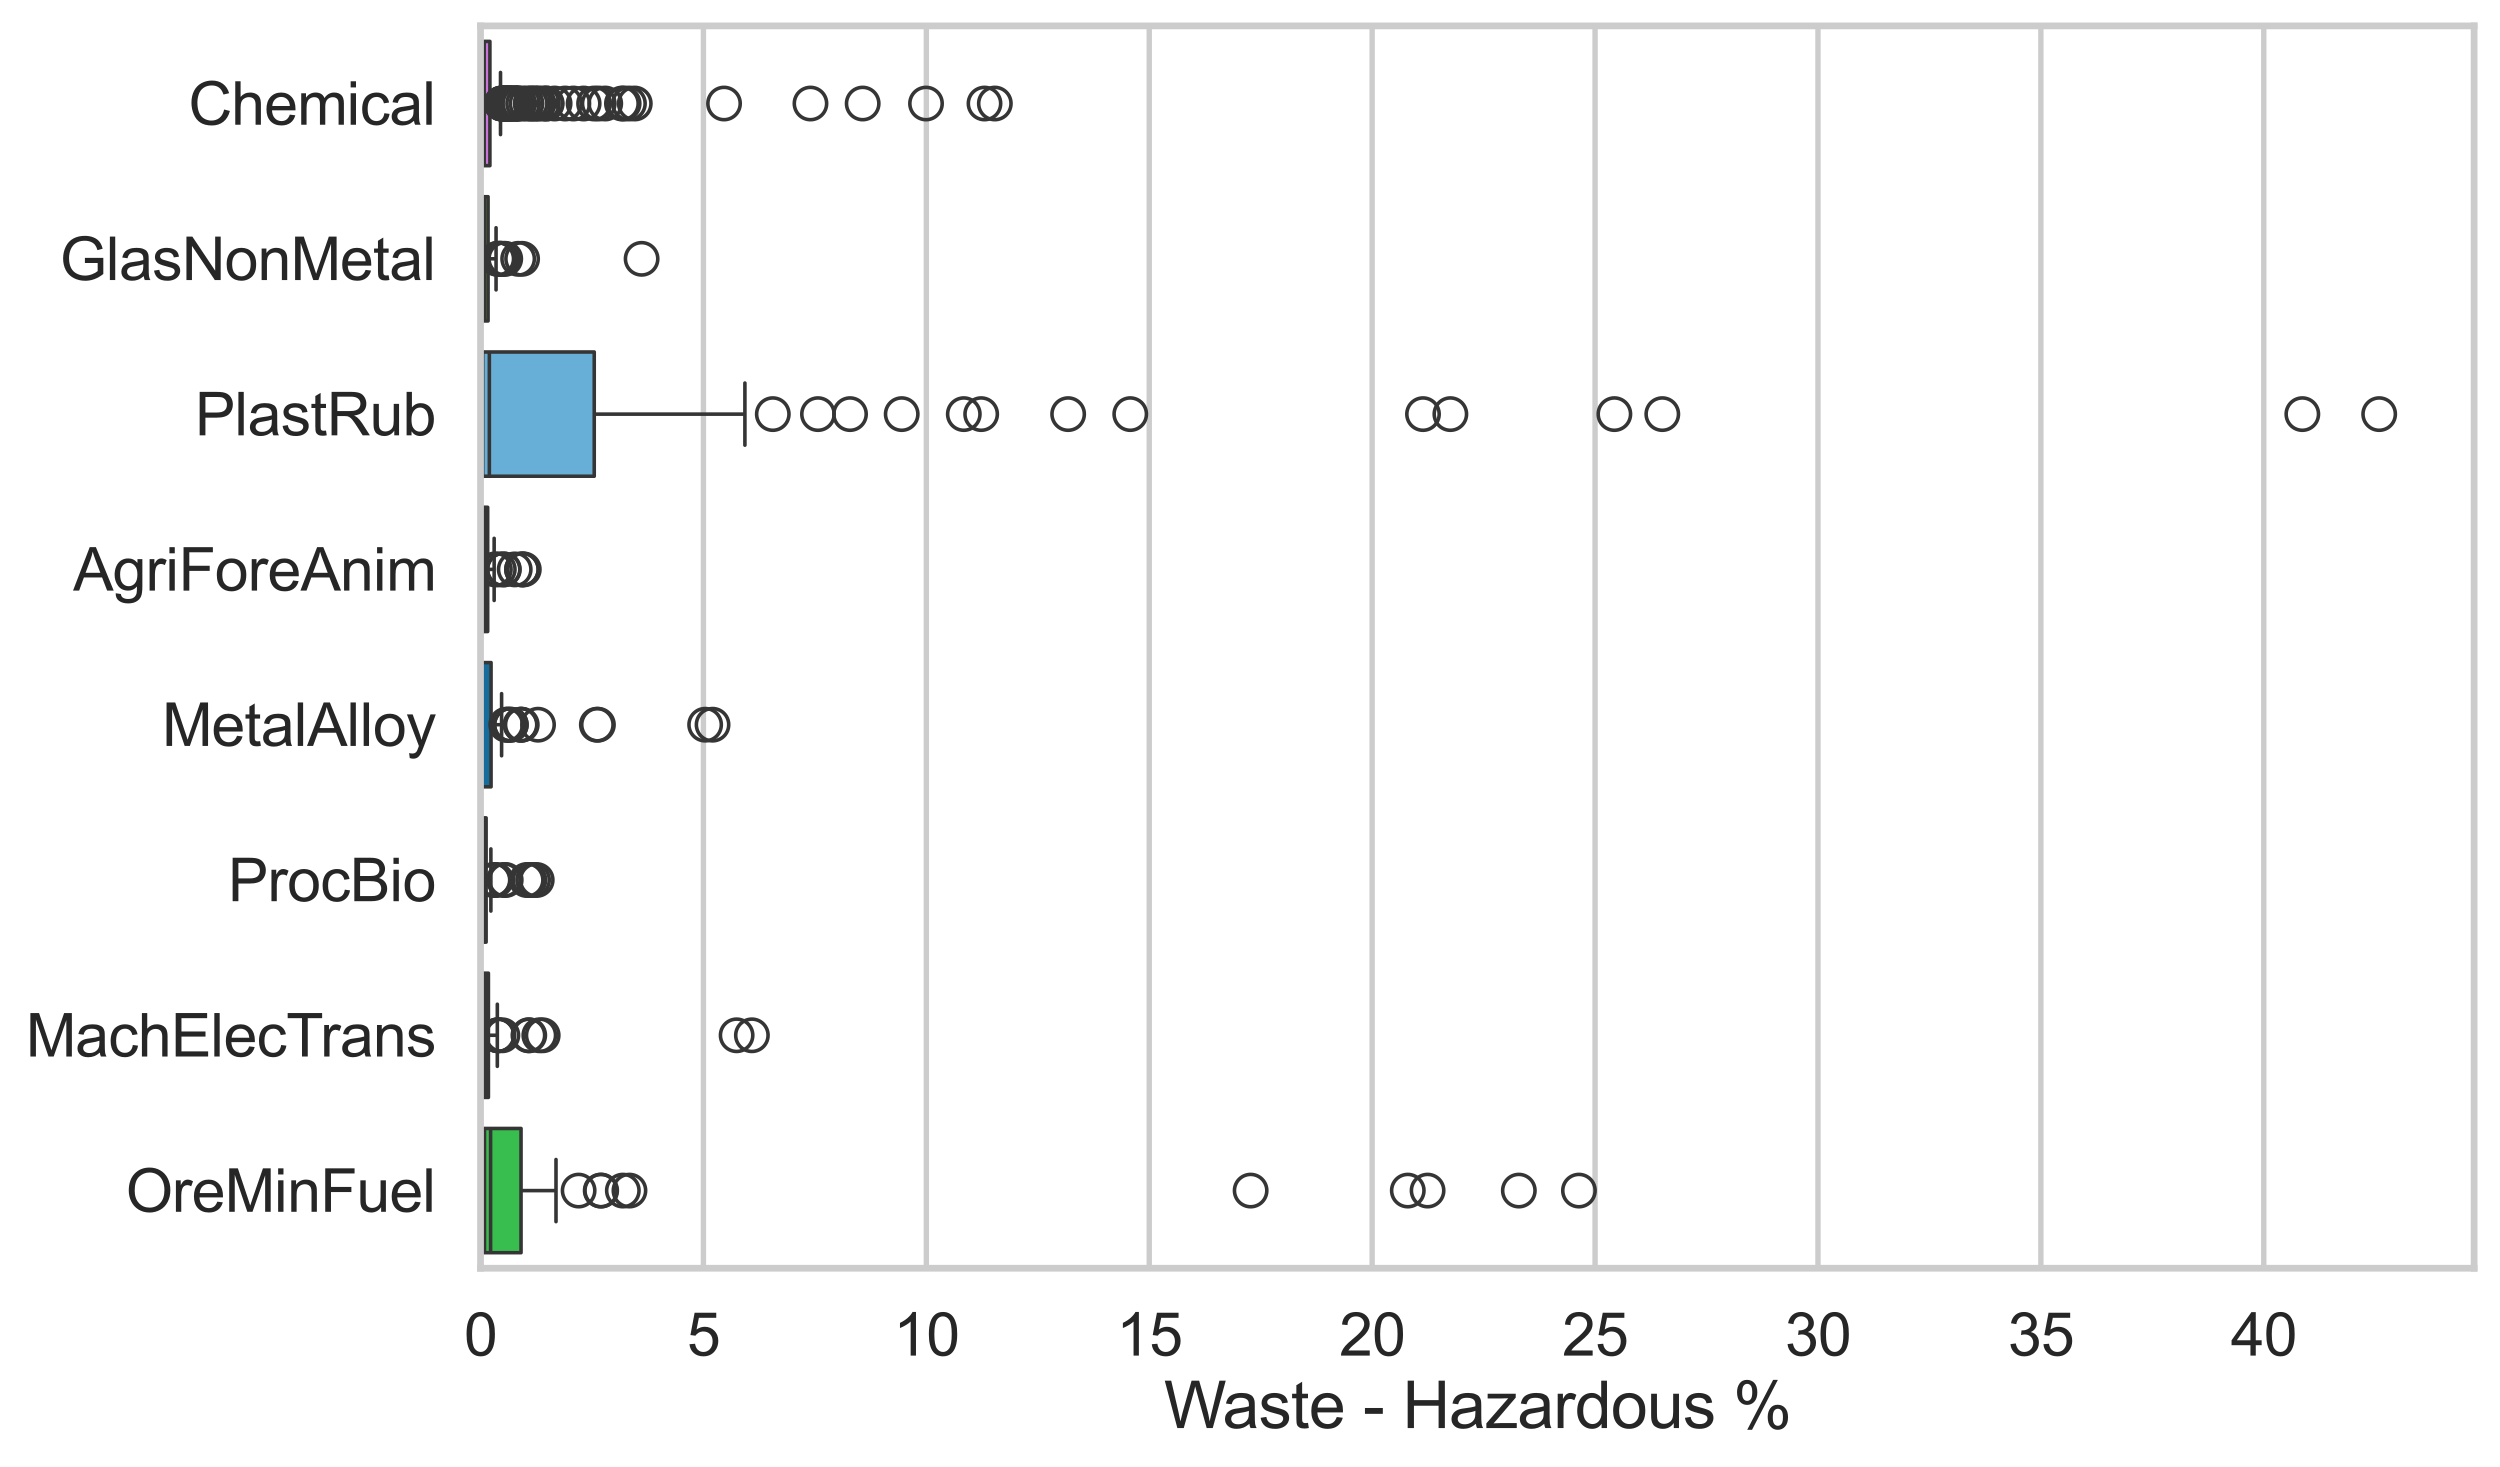 <?xml version="1.0" encoding="utf-8" standalone="no"?>
<!DOCTYPE svg PUBLIC "-//W3C//DTD SVG 1.1//EN"
  "http://www.w3.org/Graphics/SVG/1.1/DTD/svg11.dtd">
<svg xmlns:xlink="http://www.w3.org/1999/xlink" width="695.577pt" height="408.111pt" viewBox="0 0 695.577 408.111" xmlns="http://www.w3.org/2000/svg" version="1.1">
 <defs>
  <style type="text/css">*{stroke-linejoin: round; stroke-linecap: butt}</style>
 </defs>
 <g id="figure_1">
  <g id="patch_1">
   <path d="M 0 408.111 
L 695.577 408.111 
L 695.577 0 
L 0 0 
z
" style="fill: #ffffff"/>
  </g>
  <g id="axes_1">
   <g id="patch_2">
    <path d="M 133.697 352.86 
L 688.377 352.86 
L 688.377 7.2 
L 133.697 7.2 
z
" style="fill: #ffffff"/>
   </g>
   <g id="matplotlib.axis_1">
    <g id="xtick_1">
     <g id="line2d_1">
      <path d="M 133.697 352.86 
L 133.697 7.2 
" clip-path="url(#pcae04aba89)" style="fill: none; stroke: #cccccc; stroke-width: 1.5; stroke-linecap: round"/>
     </g>
     <g id="text_1">
      <!-- 0 -->
      <g style="fill: #262626" transform="translate(129.109 377.17) scale(0.165 -0.165)">
       <defs>
        <path id="ArialMT-30" d="M 266 2259 
Q 266 3072 433 3567 
Q 600 4063 929 4331 
Q 1259 4600 1759 4600 
Q 2128 4600 2406 4451 
Q 2684 4303 2865 4023 
Q 3047 3744 3150 3342 
Q 3253 2941 3253 2259 
Q 3253 1453 3087 958 
Q 2922 463 2592 192 
Q 2263 -78 1759 -78 
Q 1097 -78 719 397 
Q 266 969 266 2259 
z
M 844 2259 
Q 844 1131 1108 757 
Q 1372 384 1759 384 
Q 2147 384 2411 759 
Q 2675 1134 2675 2259 
Q 2675 3391 2411 3762 
Q 2147 4134 1753 4134 
Q 1366 4134 1134 3806 
Q 844 3388 844 2259 
z
" transform="scale(0.016)"/>
       </defs>
       <use xlink:href="#ArialMT-30"/>
      </g>
     </g>
    </g>
    <g id="xtick_2">
     <g id="line2d_2">
      <path d="M 195.716 352.86 
L 195.716 7.2 
" clip-path="url(#pcae04aba89)" style="fill: none; stroke: #cccccc; stroke-width: 1.5; stroke-linecap: round"/>
     </g>
     <g id="text_2">
      <!-- 5 -->
      <g style="fill: #262626" transform="translate(191.129 377.17) scale(0.165 -0.165)">
       <defs>
        <path id="ArialMT-35" d="M 266 1200 
L 856 1250 
Q 922 819 1161 601 
Q 1400 384 1738 384 
Q 2144 384 2425 690 
Q 2706 997 2706 1503 
Q 2706 1984 2436 2262 
Q 2166 2541 1728 2541 
Q 1456 2541 1237 2417 
Q 1019 2294 894 2097 
L 366 2166 
L 809 4519 
L 3088 4519 
L 3088 3981 
L 1259 3981 
L 1013 2750 
Q 1425 3038 1878 3038 
Q 2478 3038 2890 2622 
Q 3303 2206 3303 1553 
Q 3303 931 2941 478 
Q 2500 -78 1738 -78 
Q 1113 -78 717 272 
Q 322 622 266 1200 
z
" transform="scale(0.016)"/>
       </defs>
       <use xlink:href="#ArialMT-35"/>
      </g>
     </g>
    </g>
    <g id="xtick_3">
     <g id="line2d_3">
      <path d="M 257.736 352.86 
L 257.736 7.2 
" clip-path="url(#pcae04aba89)" style="fill: none; stroke: #cccccc; stroke-width: 1.5; stroke-linecap: round"/>
     </g>
     <g id="text_3">
      <!-- 10 -->
      <g style="fill: #262626" transform="translate(248.56 377.17) scale(0.165 -0.165)">
       <defs>
        <path id="ArialMT-31" d="M 2384 0 
L 1822 0 
L 1822 3584 
Q 1619 3391 1289 3197 
Q 959 3003 697 2906 
L 697 3450 
Q 1169 3672 1522 3987 
Q 1875 4303 2022 4600 
L 2384 4600 
L 2384 0 
z
" transform="scale(0.016)"/>
       </defs>
       <use xlink:href="#ArialMT-31"/>
       <use xlink:href="#ArialMT-30" transform="translate(55.615 0)"/>
      </g>
     </g>
    </g>
    <g id="xtick_4">
     <g id="line2d_4">
      <path d="M 319.756 352.86 
L 319.756 7.2 
" clip-path="url(#pcae04aba89)" style="fill: none; stroke: #cccccc; stroke-width: 1.5; stroke-linecap: round"/>
     </g>
     <g id="text_4">
      <!-- 15 -->
      <g style="fill: #262626" transform="translate(310.58 377.17) scale(0.165 -0.165)">
       <use xlink:href="#ArialMT-31"/>
       <use xlink:href="#ArialMT-35" transform="translate(55.615 0)"/>
      </g>
     </g>
    </g>
    <g id="xtick_5">
     <g id="line2d_5">
      <path d="M 381.775 352.86 
L 381.775 7.2 
" clip-path="url(#pcae04aba89)" style="fill: none; stroke: #cccccc; stroke-width: 1.5; stroke-linecap: round"/>
     </g>
     <g id="text_5">
      <!-- 20 -->
      <g style="fill: #262626" transform="translate(372.599 377.17) scale(0.165 -0.165)">
       <defs>
        <path id="ArialMT-32" d="M 3222 541 
L 3222 0 
L 194 0 
Q 188 203 259 391 
Q 375 700 629 1000 
Q 884 1300 1366 1694 
Q 2113 2306 2375 2664 
Q 2638 3022 2638 3341 
Q 2638 3675 2398 3904 
Q 2159 4134 1775 4134 
Q 1369 4134 1125 3890 
Q 881 3647 878 3216 
L 300 3275 
Q 359 3922 746 4261 
Q 1134 4600 1788 4600 
Q 2447 4600 2831 4234 
Q 3216 3869 3216 3328 
Q 3216 3053 3103 2787 
Q 2991 2522 2730 2228 
Q 2469 1934 1863 1422 
Q 1356 997 1212 845 
Q 1069 694 975 541 
L 3222 541 
z
" transform="scale(0.016)"/>
       </defs>
       <use xlink:href="#ArialMT-32"/>
       <use xlink:href="#ArialMT-30" transform="translate(55.615 0)"/>
      </g>
     </g>
    </g>
    <g id="xtick_6">
     <g id="line2d_6">
      <path d="M 443.795 352.86 
L 443.795 7.2 
" clip-path="url(#pcae04aba89)" style="fill: none; stroke: #cccccc; stroke-width: 1.5; stroke-linecap: round"/>
     </g>
     <g id="text_6">
      <!-- 25 -->
      <g style="fill: #262626" transform="translate(434.619 377.17) scale(0.165 -0.165)">
       <use xlink:href="#ArialMT-32"/>
       <use xlink:href="#ArialMT-35" transform="translate(55.615 0)"/>
      </g>
     </g>
    </g>
    <g id="xtick_7">
     <g id="line2d_7">
      <path d="M 505.814 352.86 
L 505.814 7.2 
" clip-path="url(#pcae04aba89)" style="fill: none; stroke: #cccccc; stroke-width: 1.5; stroke-linecap: round"/>
     </g>
     <g id="text_7">
      <!-- 30 -->
      <g style="fill: #262626" transform="translate(496.639 377.17) scale(0.165 -0.165)">
       <defs>
        <path id="ArialMT-33" d="M 269 1209 
L 831 1284 
Q 928 806 1161 595 
Q 1394 384 1728 384 
Q 2125 384 2398 659 
Q 2672 934 2672 1341 
Q 2672 1728 2419 1979 
Q 2166 2231 1775 2231 
Q 1616 2231 1378 2169 
L 1441 2663 
Q 1497 2656 1531 2656 
Q 1891 2656 2178 2843 
Q 2466 3031 2466 3422 
Q 2466 3731 2256 3934 
Q 2047 4138 1716 4138 
Q 1388 4138 1169 3931 
Q 950 3725 888 3313 
L 325 3413 
Q 428 3978 793 4289 
Q 1159 4600 1703 4600 
Q 2078 4600 2393 4439 
Q 2709 4278 2876 4000 
Q 3044 3722 3044 3409 
Q 3044 3113 2884 2869 
Q 2725 2625 2413 2481 
Q 2819 2388 3044 2092 
Q 3269 1797 3269 1353 
Q 3269 753 2831 336 
Q 2394 -81 1725 -81 
Q 1122 -81 723 278 
Q 325 638 269 1209 
z
" transform="scale(0.016)"/>
       </defs>
       <use xlink:href="#ArialMT-33"/>
       <use xlink:href="#ArialMT-30" transform="translate(55.615 0)"/>
      </g>
     </g>
    </g>
    <g id="xtick_8">
     <g id="line2d_8">
      <path d="M 567.834 352.86 
L 567.834 7.2 
" clip-path="url(#pcae04aba89)" style="fill: none; stroke: #cccccc; stroke-width: 1.5; stroke-linecap: round"/>
     </g>
     <g id="text_8">
      <!-- 35 -->
      <g style="fill: #262626" transform="translate(558.658 377.17) scale(0.165 -0.165)">
       <use xlink:href="#ArialMT-33"/>
       <use xlink:href="#ArialMT-35" transform="translate(55.615 0)"/>
      </g>
     </g>
    </g>
    <g id="xtick_9">
     <g id="line2d_9">
      <path d="M 629.853 352.86 
L 629.853 7.2 
" clip-path="url(#pcae04aba89)" style="fill: none; stroke: #cccccc; stroke-width: 1.5; stroke-linecap: round"/>
     </g>
     <g id="text_9">
      <!-- 40 -->
      <g style="fill: #262626" transform="translate(620.678 377.17) scale(0.165 -0.165)">
       <defs>
        <path id="ArialMT-34" d="M 2069 0 
L 2069 1097 
L 81 1097 
L 81 1613 
L 2172 4581 
L 2631 4581 
L 2631 1613 
L 3250 1613 
L 3250 1097 
L 2631 1097 
L 2631 0 
L 2069 0 
z
M 2069 1613 
L 2069 3678 
L 634 1613 
L 2069 1613 
z
" transform="scale(0.016)"/>
       </defs>
       <use xlink:href="#ArialMT-34"/>
       <use xlink:href="#ArialMT-30" transform="translate(55.615 0)"/>
      </g>
     </g>
    </g>
    <g id="text_10">
     <!-- Waste - Hazardous % -->
     <g style="fill: #262626" transform="translate(323.848 397.334) scale(0.18 -0.18)">
      <defs>
       <path id="ArialMT-57" d="M 1294 0 
L 78 4581 
L 700 4581 
L 1397 1578 
Q 1509 1106 1591 641 
Q 1766 1375 1797 1488 
L 2669 4581 
L 3400 4581 
L 4056 2263 
Q 4303 1400 4413 641 
Q 4500 1075 4641 1638 
L 5359 4581 
L 5969 4581 
L 4713 0 
L 4128 0 
L 3163 3491 
Q 3041 3928 3019 4028 
Q 2947 3713 2884 3491 
L 1913 0 
L 1294 0 
z
" transform="scale(0.016)"/>
       <path id="ArialMT-61" d="M 2588 409 
Q 2275 144 1986 34 
Q 1697 -75 1366 -75 
Q 819 -75 525 192 
Q 231 459 231 875 
Q 231 1119 342 1320 
Q 453 1522 633 1644 
Q 813 1766 1038 1828 
Q 1203 1872 1538 1913 
Q 2219 1994 2541 2106 
Q 2544 2222 2544 2253 
Q 2544 2597 2384 2738 
Q 2169 2928 1744 2928 
Q 1347 2928 1158 2789 
Q 969 2650 878 2297 
L 328 2372 
Q 403 2725 575 2942 
Q 747 3159 1072 3276 
Q 1397 3394 1825 3394 
Q 2250 3394 2515 3294 
Q 2781 3194 2906 3042 
Q 3031 2891 3081 2659 
Q 3109 2516 3109 2141 
L 3109 1391 
Q 3109 606 3145 398 
Q 3181 191 3288 0 
L 2700 0 
Q 2613 175 2588 409 
z
M 2541 1666 
Q 2234 1541 1622 1453 
Q 1275 1403 1131 1340 
Q 988 1278 909 1158 
Q 831 1038 831 891 
Q 831 666 1001 516 
Q 1172 366 1500 366 
Q 1825 366 2078 508 
Q 2331 650 2450 897 
Q 2541 1088 2541 1459 
L 2541 1666 
z
" transform="scale(0.016)"/>
       <path id="ArialMT-73" d="M 197 991 
L 753 1078 
Q 800 744 1014 566 
Q 1228 388 1613 388 
Q 2000 388 2187 545 
Q 2375 703 2375 916 
Q 2375 1106 2209 1216 
Q 2094 1291 1634 1406 
Q 1016 1563 777 1677 
Q 538 1791 414 1992 
Q 291 2194 291 2438 
Q 291 2659 392 2848 
Q 494 3038 669 3163 
Q 800 3259 1026 3326 
Q 1253 3394 1513 3394 
Q 1903 3394 2198 3281 
Q 2494 3169 2634 2976 
Q 2775 2784 2828 2463 
L 2278 2388 
Q 2241 2644 2061 2787 
Q 1881 2931 1553 2931 
Q 1166 2931 1000 2803 
Q 834 2675 834 2503 
Q 834 2394 903 2306 
Q 972 2216 1119 2156 
Q 1203 2125 1616 2013 
Q 2213 1853 2448 1751 
Q 2684 1650 2818 1456 
Q 2953 1263 2953 975 
Q 2953 694 2789 445 
Q 2625 197 2315 61 
Q 2006 -75 1616 -75 
Q 969 -75 630 194 
Q 291 463 197 991 
z
" transform="scale(0.016)"/>
       <path id="ArialMT-74" d="M 1650 503 
L 1731 6 
Q 1494 -44 1306 -44 
Q 1000 -44 831 53 
Q 663 150 594 308 
Q 525 466 525 972 
L 525 2881 
L 113 2881 
L 113 3319 
L 525 3319 
L 525 4141 
L 1084 4478 
L 1084 3319 
L 1650 3319 
L 1650 2881 
L 1084 2881 
L 1084 941 
Q 1084 700 1114 631 
Q 1144 563 1211 522 
Q 1278 481 1403 481 
Q 1497 481 1650 503 
z
" transform="scale(0.016)"/>
       <path id="ArialMT-65" d="M 2694 1069 
L 3275 997 
Q 3138 488 2766 206 
Q 2394 -75 1816 -75 
Q 1088 -75 661 373 
Q 234 822 234 1631 
Q 234 2469 665 2931 
Q 1097 3394 1784 3394 
Q 2450 3394 2872 2941 
Q 3294 2488 3294 1666 
Q 3294 1616 3291 1516 
L 816 1516 
Q 847 969 1125 678 
Q 1403 388 1819 388 
Q 2128 388 2347 550 
Q 2566 713 2694 1069 
z
M 847 1978 
L 2700 1978 
Q 2663 2397 2488 2606 
Q 2219 2931 1791 2931 
Q 1403 2931 1139 2672 
Q 875 2413 847 1978 
z
" transform="scale(0.016)"/>
       <path id="ArialMT-20" transform="scale(0.016)"/>
       <path id="ArialMT-2d" d="M 203 1375 
L 203 1941 
L 1931 1941 
L 1931 1375 
L 203 1375 
z
" transform="scale(0.016)"/>
       <path id="ArialMT-48" d="M 513 0 
L 513 4581 
L 1119 4581 
L 1119 2700 
L 3500 2700 
L 3500 4581 
L 4106 4581 
L 4106 0 
L 3500 0 
L 3500 2159 
L 1119 2159 
L 1119 0 
L 513 0 
z
" transform="scale(0.016)"/>
       <path id="ArialMT-7a" d="M 125 0 
L 125 456 
L 2238 2881 
Q 1878 2863 1603 2863 
L 250 2863 
L 250 3319 
L 2963 3319 
L 2963 2947 
L 1166 841 
L 819 456 
Q 1197 484 1528 484 
L 3063 484 
L 3063 0 
L 125 0 
z
" transform="scale(0.016)"/>
       <path id="ArialMT-72" d="M 416 0 
L 416 3319 
L 922 3319 
L 922 2816 
Q 1116 3169 1280 3281 
Q 1444 3394 1641 3394 
Q 1925 3394 2219 3213 
L 2025 2691 
Q 1819 2813 1613 2813 
Q 1428 2813 1281 2702 
Q 1134 2591 1072 2394 
Q 978 2094 978 1738 
L 978 0 
L 416 0 
z
" transform="scale(0.016)"/>
       <path id="ArialMT-64" d="M 2575 0 
L 2575 419 
Q 2259 -75 1647 -75 
Q 1250 -75 917 144 
Q 584 363 401 755 
Q 219 1147 219 1656 
Q 219 2153 384 2558 
Q 550 2963 881 3178 
Q 1213 3394 1622 3394 
Q 1922 3394 2156 3267 
Q 2391 3141 2538 2938 
L 2538 4581 
L 3097 4581 
L 3097 0 
L 2575 0 
z
M 797 1656 
Q 797 1019 1065 703 
Q 1334 388 1700 388 
Q 2069 388 2326 689 
Q 2584 991 2584 1609 
Q 2584 2291 2321 2609 
Q 2059 2928 1675 2928 
Q 1300 2928 1048 2622 
Q 797 2316 797 1656 
z
" transform="scale(0.016)"/>
       <path id="ArialMT-6f" d="M 213 1659 
Q 213 2581 725 3025 
Q 1153 3394 1769 3394 
Q 2453 3394 2887 2945 
Q 3322 2497 3322 1706 
Q 3322 1066 3130 698 
Q 2938 331 2570 128 
Q 2203 -75 1769 -75 
Q 1072 -75 642 372 
Q 213 819 213 1659 
z
M 791 1659 
Q 791 1022 1069 705 
Q 1347 388 1769 388 
Q 2188 388 2466 706 
Q 2744 1025 2744 1678 
Q 2744 2294 2464 2611 
Q 2184 2928 1769 2928 
Q 1347 2928 1069 2612 
Q 791 2297 791 1659 
z
" transform="scale(0.016)"/>
       <path id="ArialMT-75" d="M 2597 0 
L 2597 488 
Q 2209 -75 1544 -75 
Q 1250 -75 995 37 
Q 741 150 617 320 
Q 494 491 444 738 
Q 409 903 409 1263 
L 409 3319 
L 972 3319 
L 972 1478 
Q 972 1038 1006 884 
Q 1059 663 1231 536 
Q 1403 409 1656 409 
Q 1909 409 2131 539 
Q 2353 669 2445 892 
Q 2538 1116 2538 1541 
L 2538 3319 
L 3100 3319 
L 3100 0 
L 2597 0 
z
" transform="scale(0.016)"/>
       <path id="ArialMT-25" d="M 372 3481 
Q 372 3972 619 4315 
Q 866 4659 1334 4659 
Q 1766 4659 2048 4351 
Q 2331 4044 2331 3447 
Q 2331 2866 2045 2552 
Q 1759 2238 1341 2238 
Q 925 2238 648 2547 
Q 372 2856 372 3481 
z
M 1350 4272 
Q 1141 4272 1002 4090 
Q 863 3909 863 3425 
Q 863 2984 1003 2804 
Q 1144 2625 1350 2625 
Q 1563 2625 1702 2806 
Q 1841 2988 1841 3469 
Q 1841 3913 1700 4092 
Q 1559 4272 1350 4272 
z
M 1353 -169 
L 3859 4659 
L 4316 4659 
L 1819 -169 
L 1353 -169 
z
M 3334 1075 
Q 3334 1569 3581 1911 
Q 3828 2253 4300 2253 
Q 4731 2253 5014 1945 
Q 5297 1638 5297 1041 
Q 5297 459 5011 145 
Q 4725 -169 4303 -169 
Q 3888 -169 3611 142 
Q 3334 453 3334 1075 
z
M 4316 1866 
Q 4103 1866 3964 1684 
Q 3825 1503 3825 1019 
Q 3825 581 3965 400 
Q 4106 219 4313 219 
Q 4528 219 4667 400 
Q 4806 581 4806 1063 
Q 4806 1506 4665 1686 
Q 4525 1866 4316 1866 
z
" transform="scale(0.016)"/>
      </defs>
      <use xlink:href="#ArialMT-57"/>
      <use xlink:href="#ArialMT-61" transform="translate(90.635 0)"/>
      <use xlink:href="#ArialMT-73" transform="translate(146.25 0)"/>
      <use xlink:href="#ArialMT-74" transform="translate(196.25 0)"/>
      <use xlink:href="#ArialMT-65" transform="translate(224.033 0)"/>
      <use xlink:href="#ArialMT-20" transform="translate(279.648 0)"/>
      <use xlink:href="#ArialMT-2d" transform="translate(307.432 0)"/>
      <use xlink:href="#ArialMT-20" transform="translate(340.732 0)"/>
      <use xlink:href="#ArialMT-48" transform="translate(368.516 0)"/>
      <use xlink:href="#ArialMT-61" transform="translate(440.732 0)"/>
      <use xlink:href="#ArialMT-7a" transform="translate(496.348 0)"/>
      <use xlink:href="#ArialMT-61" transform="translate(546.348 0)"/>
      <use xlink:href="#ArialMT-72" transform="translate(601.963 0)"/>
      <use xlink:href="#ArialMT-64" transform="translate(635.264 0)"/>
      <use xlink:href="#ArialMT-6f" transform="translate(690.879 0)"/>
      <use xlink:href="#ArialMT-75" transform="translate(746.494 0)"/>
      <use xlink:href="#ArialMT-73" transform="translate(802.109 0)"/>
      <use xlink:href="#ArialMT-20" transform="translate(852.109 0)"/>
      <use xlink:href="#ArialMT-25" transform="translate(879.893 0)"/>
     </g>
    </g>
   </g>
   <g id="matplotlib.axis_2">
    <g id="ytick_1">
     <g id="text_11">
      <!-- Chemical -->
      <g style="fill: #262626" transform="translate(52.428 34.709) scale(0.165 -0.165)">
       <defs>
        <path id="ArialMT-43" d="M 3763 1606 
L 4369 1453 
Q 4178 706 3683 314 
Q 3188 -78 2472 -78 
Q 1731 -78 1267 223 
Q 803 525 561 1097 
Q 319 1669 319 2325 
Q 319 3041 592 3573 
Q 866 4106 1370 4382 
Q 1875 4659 2481 4659 
Q 3169 4659 3637 4309 
Q 4106 3959 4291 3325 
L 3694 3184 
Q 3534 3684 3231 3912 
Q 2928 4141 2469 4141 
Q 1941 4141 1586 3887 
Q 1231 3634 1087 3207 
Q 944 2781 944 2328 
Q 944 1744 1114 1308 
Q 1284 872 1643 656 
Q 2003 441 2422 441 
Q 2931 441 3284 734 
Q 3638 1028 3763 1606 
z
" transform="scale(0.016)"/>
        <path id="ArialMT-68" d="M 422 0 
L 422 4581 
L 984 4581 
L 984 2938 
Q 1378 3394 1978 3394 
Q 2347 3394 2619 3248 
Q 2891 3103 3008 2847 
Q 3125 2591 3125 2103 
L 3125 0 
L 2563 0 
L 2563 2103 
Q 2563 2525 2380 2717 
Q 2197 2909 1863 2909 
Q 1613 2909 1392 2779 
Q 1172 2650 1078 2428 
Q 984 2206 984 1816 
L 984 0 
L 422 0 
z
" transform="scale(0.016)"/>
        <path id="ArialMT-6d" d="M 422 0 
L 422 3319 
L 925 3319 
L 925 2853 
Q 1081 3097 1340 3245 
Q 1600 3394 1931 3394 
Q 2300 3394 2536 3241 
Q 2772 3088 2869 2813 
Q 3263 3394 3894 3394 
Q 4388 3394 4653 3120 
Q 4919 2847 4919 2278 
L 4919 0 
L 4359 0 
L 4359 2091 
Q 4359 2428 4304 2576 
Q 4250 2725 4106 2815 
Q 3963 2906 3769 2906 
Q 3419 2906 3187 2673 
Q 2956 2441 2956 1928 
L 2956 0 
L 2394 0 
L 2394 2156 
Q 2394 2531 2256 2718 
Q 2119 2906 1806 2906 
Q 1569 2906 1367 2781 
Q 1166 2656 1075 2415 
Q 984 2175 984 1722 
L 984 0 
L 422 0 
z
" transform="scale(0.016)"/>
        <path id="ArialMT-69" d="M 425 3934 
L 425 4581 
L 988 4581 
L 988 3934 
L 425 3934 
z
M 425 0 
L 425 3319 
L 988 3319 
L 988 0 
L 425 0 
z
" transform="scale(0.016)"/>
        <path id="ArialMT-63" d="M 2588 1216 
L 3141 1144 
Q 3050 572 2676 248 
Q 2303 -75 1759 -75 
Q 1078 -75 664 370 
Q 250 816 250 1647 
Q 250 2184 428 2587 
Q 606 2991 970 3192 
Q 1334 3394 1763 3394 
Q 2303 3394 2647 3120 
Q 2991 2847 3088 2344 
L 2541 2259 
Q 2463 2594 2264 2762 
Q 2066 2931 1784 2931 
Q 1359 2931 1093 2626 
Q 828 2322 828 1663 
Q 828 994 1084 691 
Q 1341 388 1753 388 
Q 2084 388 2306 591 
Q 2528 794 2588 1216 
z
" transform="scale(0.016)"/>
        <path id="ArialMT-6c" d="M 409 0 
L 409 4581 
L 972 4581 
L 972 0 
L 409 0 
z
" transform="scale(0.016)"/>
       </defs>
       <use xlink:href="#ArialMT-43"/>
       <use xlink:href="#ArialMT-68" transform="translate(72.217 0)"/>
       <use xlink:href="#ArialMT-65" transform="translate(127.832 0)"/>
       <use xlink:href="#ArialMT-6d" transform="translate(183.447 0)"/>
       <use xlink:href="#ArialMT-69" transform="translate(266.748 0)"/>
       <use xlink:href="#ArialMT-63" transform="translate(288.965 0)"/>
       <use xlink:href="#ArialMT-61" transform="translate(338.965 0)"/>
       <use xlink:href="#ArialMT-6c" transform="translate(394.58 0)"/>
      </g>
     </g>
    </g>
    <g id="ytick_2">
     <g id="text_12">
      <!-- GlasNonMetal -->
      <g style="fill: #262626" transform="translate(16.659 77.916) scale(0.165 -0.165)">
       <defs>
        <path id="ArialMT-47" d="M 2638 1797 
L 2638 2334 
L 4578 2338 
L 4578 638 
Q 4131 281 3656 101 
Q 3181 -78 2681 -78 
Q 2006 -78 1454 211 
Q 903 500 622 1047 
Q 341 1594 341 2269 
Q 341 2938 620 3517 
Q 900 4097 1425 4378 
Q 1950 4659 2634 4659 
Q 3131 4659 3532 4498 
Q 3934 4338 4162 4050 
Q 4391 3763 4509 3300 
L 3963 3150 
Q 3859 3500 3706 3700 
Q 3553 3900 3268 4020 
Q 2984 4141 2638 4141 
Q 2222 4141 1919 4014 
Q 1616 3888 1430 3681 
Q 1244 3475 1141 3228 
Q 966 2803 966 2306 
Q 966 1694 1177 1281 
Q 1388 869 1791 669 
Q 2194 469 2647 469 
Q 3041 469 3416 620 
Q 3791 772 3984 944 
L 3984 1797 
L 2638 1797 
z
" transform="scale(0.016)"/>
        <path id="ArialMT-4e" d="M 488 0 
L 488 4581 
L 1109 4581 
L 3516 984 
L 3516 4581 
L 4097 4581 
L 4097 0 
L 3475 0 
L 1069 3600 
L 1069 0 
L 488 0 
z
" transform="scale(0.016)"/>
        <path id="ArialMT-6e" d="M 422 0 
L 422 3319 
L 928 3319 
L 928 2847 
Q 1294 3394 1984 3394 
Q 2284 3394 2536 3286 
Q 2788 3178 2913 3003 
Q 3038 2828 3088 2588 
Q 3119 2431 3119 2041 
L 3119 0 
L 2556 0 
L 2556 2019 
Q 2556 2363 2490 2533 
Q 2425 2703 2258 2804 
Q 2091 2906 1866 2906 
Q 1506 2906 1245 2678 
Q 984 2450 984 1813 
L 984 0 
L 422 0 
z
" transform="scale(0.016)"/>
        <path id="ArialMT-4d" d="M 475 0 
L 475 4581 
L 1388 4581 
L 2472 1338 
Q 2622 884 2691 659 
Q 2769 909 2934 1394 
L 4031 4581 
L 4847 4581 
L 4847 0 
L 4263 0 
L 4263 3834 
L 2931 0 
L 2384 0 
L 1059 3900 
L 1059 0 
L 475 0 
z
" transform="scale(0.016)"/>
       </defs>
       <use xlink:href="#ArialMT-47"/>
       <use xlink:href="#ArialMT-6c" transform="translate(77.783 0)"/>
       <use xlink:href="#ArialMT-61" transform="translate(100 0)"/>
       <use xlink:href="#ArialMT-73" transform="translate(155.615 0)"/>
       <use xlink:href="#ArialMT-4e" transform="translate(205.615 0)"/>
       <use xlink:href="#ArialMT-6f" transform="translate(277.832 0)"/>
       <use xlink:href="#ArialMT-6e" transform="translate(333.447 0)"/>
       <use xlink:href="#ArialMT-4d" transform="translate(389.062 0)"/>
       <use xlink:href="#ArialMT-65" transform="translate(472.363 0)"/>
       <use xlink:href="#ArialMT-74" transform="translate(527.979 0)"/>
       <use xlink:href="#ArialMT-61" transform="translate(555.762 0)"/>
       <use xlink:href="#ArialMT-6c" transform="translate(611.377 0)"/>
      </g>
     </g>
    </g>
    <g id="ytick_3">
     <g id="text_13">
      <!-- PlastRub -->
      <g style="fill: #262626" transform="translate(54.248 121.124) scale(0.165 -0.165)">
       <defs>
        <path id="ArialMT-50" d="M 494 0 
L 494 4581 
L 2222 4581 
Q 2678 4581 2919 4538 
Q 3256 4481 3484 4323 
Q 3713 4166 3852 3881 
Q 3991 3597 3991 3256 
Q 3991 2672 3619 2267 
Q 3247 1863 2275 1863 
L 1100 1863 
L 1100 0 
L 494 0 
z
M 1100 2403 
L 2284 2403 
Q 2872 2403 3119 2622 
Q 3366 2841 3366 3238 
Q 3366 3525 3220 3729 
Q 3075 3934 2838 4000 
Q 2684 4041 2272 4041 
L 1100 4041 
L 1100 2403 
z
" transform="scale(0.016)"/>
        <path id="ArialMT-52" d="M 503 0 
L 503 4581 
L 2534 4581 
Q 3147 4581 3465 4457 
Q 3784 4334 3975 4021 
Q 4166 3709 4166 3331 
Q 4166 2844 3850 2509 
Q 3534 2175 2875 2084 
Q 3116 1969 3241 1856 
Q 3506 1613 3744 1247 
L 4541 0 
L 3778 0 
L 3172 953 
Q 2906 1366 2734 1584 
Q 2563 1803 2427 1890 
Q 2291 1978 2150 2013 
Q 2047 2034 1813 2034 
L 1109 2034 
L 1109 0 
L 503 0 
z
M 1109 2559 
L 2413 2559 
Q 2828 2559 3062 2645 
Q 3297 2731 3419 2920 
Q 3541 3109 3541 3331 
Q 3541 3656 3305 3865 
Q 3069 4075 2559 4075 
L 1109 4075 
L 1109 2559 
z
" transform="scale(0.016)"/>
        <path id="ArialMT-62" d="M 941 0 
L 419 0 
L 419 4581 
L 981 4581 
L 981 2947 
Q 1338 3394 1891 3394 
Q 2197 3394 2470 3270 
Q 2744 3147 2920 2923 
Q 3097 2700 3197 2384 
Q 3297 2069 3297 1709 
Q 3297 856 2875 390 
Q 2453 -75 1863 -75 
Q 1275 -75 941 416 
L 941 0 
z
M 934 1684 
Q 934 1088 1097 822 
Q 1363 388 1816 388 
Q 2184 388 2453 708 
Q 2722 1028 2722 1663 
Q 2722 2313 2464 2622 
Q 2206 2931 1841 2931 
Q 1472 2931 1203 2611 
Q 934 2291 934 1684 
z
" transform="scale(0.016)"/>
       </defs>
       <use xlink:href="#ArialMT-50"/>
       <use xlink:href="#ArialMT-6c" transform="translate(66.699 0)"/>
       <use xlink:href="#ArialMT-61" transform="translate(88.916 0)"/>
       <use xlink:href="#ArialMT-73" transform="translate(144.531 0)"/>
       <use xlink:href="#ArialMT-74" transform="translate(194.531 0)"/>
       <use xlink:href="#ArialMT-52" transform="translate(222.314 0)"/>
       <use xlink:href="#ArialMT-75" transform="translate(294.531 0)"/>
       <use xlink:href="#ArialMT-62" transform="translate(350.146 0)"/>
      </g>
     </g>
    </g>
    <g id="ytick_4">
     <g id="text_14">
      <!-- AgriForeAnim -->
      <g style="fill: #262626" transform="translate(20.341 164.331) scale(0.165 -0.165)">
       <defs>
        <path id="ArialMT-41" d="M -9 0 
L 1750 4581 
L 2403 4581 
L 4278 0 
L 3588 0 
L 3053 1388 
L 1138 1388 
L 634 0 
L -9 0 
z
M 1313 1881 
L 2866 1881 
L 2388 3150 
Q 2169 3728 2063 4100 
Q 1975 3659 1816 3225 
L 1313 1881 
z
" transform="scale(0.016)"/>
        <path id="ArialMT-67" d="M 319 -275 
L 866 -356 
Q 900 -609 1056 -725 
Q 1266 -881 1628 -881 
Q 2019 -881 2231 -725 
Q 2444 -569 2519 -288 
Q 2563 -116 2559 434 
Q 2191 0 1641 0 
Q 956 0 581 494 
Q 206 988 206 1678 
Q 206 2153 378 2554 
Q 550 2956 876 3175 
Q 1203 3394 1644 3394 
Q 2231 3394 2613 2919 
L 2613 3319 
L 3131 3319 
L 3131 450 
Q 3131 -325 2973 -648 
Q 2816 -972 2473 -1159 
Q 2131 -1347 1631 -1347 
Q 1038 -1347 672 -1080 
Q 306 -813 319 -275 
z
M 784 1719 
Q 784 1066 1043 766 
Q 1303 466 1694 466 
Q 2081 466 2343 764 
Q 2606 1063 2606 1700 
Q 2606 2309 2336 2618 
Q 2066 2928 1684 2928 
Q 1309 2928 1046 2623 
Q 784 2319 784 1719 
z
" transform="scale(0.016)"/>
        <path id="ArialMT-46" d="M 525 0 
L 525 4581 
L 3616 4581 
L 3616 4041 
L 1131 4041 
L 1131 2622 
L 3281 2622 
L 3281 2081 
L 1131 2081 
L 1131 0 
L 525 0 
z
" transform="scale(0.016)"/>
       </defs>
       <use xlink:href="#ArialMT-41"/>
       <use xlink:href="#ArialMT-67" transform="translate(66.699 0)"/>
       <use xlink:href="#ArialMT-72" transform="translate(122.314 0)"/>
       <use xlink:href="#ArialMT-69" transform="translate(155.615 0)"/>
       <use xlink:href="#ArialMT-46" transform="translate(177.832 0)"/>
       <use xlink:href="#ArialMT-6f" transform="translate(238.916 0)"/>
       <use xlink:href="#ArialMT-72" transform="translate(294.531 0)"/>
       <use xlink:href="#ArialMT-65" transform="translate(327.832 0)"/>
       <use xlink:href="#ArialMT-41" transform="translate(383.447 0)"/>
       <use xlink:href="#ArialMT-6e" transform="translate(450.146 0)"/>
       <use xlink:href="#ArialMT-69" transform="translate(505.762 0)"/>
       <use xlink:href="#ArialMT-6d" transform="translate(527.979 0)"/>
      </g>
     </g>
    </g>
    <g id="ytick_5">
     <g id="text_15">
      <!-- MetalAlloy -->
      <g style="fill: #262626" transform="translate(45.088 207.539) scale(0.165 -0.165)">
       <defs>
        <path id="ArialMT-79" d="M 397 -1278 
L 334 -750 
Q 519 -800 656 -800 
Q 844 -800 956 -737 
Q 1069 -675 1141 -563 
Q 1194 -478 1313 -144 
Q 1328 -97 1363 -6 
L 103 3319 
L 709 3319 
L 1400 1397 
Q 1534 1031 1641 628 
Q 1738 1016 1872 1384 
L 2581 3319 
L 3144 3319 
L 1881 -56 
Q 1678 -603 1566 -809 
Q 1416 -1088 1222 -1217 
Q 1028 -1347 759 -1347 
Q 597 -1347 397 -1278 
z
" transform="scale(0.016)"/>
       </defs>
       <use xlink:href="#ArialMT-4d"/>
       <use xlink:href="#ArialMT-65" transform="translate(83.301 0)"/>
       <use xlink:href="#ArialMT-74" transform="translate(138.916 0)"/>
       <use xlink:href="#ArialMT-61" transform="translate(166.699 0)"/>
       <use xlink:href="#ArialMT-6c" transform="translate(222.314 0)"/>
       <use xlink:href="#ArialMT-41" transform="translate(244.531 0)"/>
       <use xlink:href="#ArialMT-6c" transform="translate(311.23 0)"/>
       <use xlink:href="#ArialMT-6c" transform="translate(333.447 0)"/>
       <use xlink:href="#ArialMT-6f" transform="translate(355.664 0)"/>
       <use xlink:href="#ArialMT-79" transform="translate(411.279 0)"/>
      </g>
     </g>
    </g>
    <g id="ytick_6">
     <g id="text_16">
      <!-- ProcBio -->
      <g style="fill: #262626" transform="translate(63.424 250.746) scale(0.165 -0.165)">
       <defs>
        <path id="ArialMT-42" d="M 469 0 
L 469 4581 
L 2188 4581 
Q 2713 4581 3030 4442 
Q 3347 4303 3526 4014 
Q 3706 3725 3706 3409 
Q 3706 3116 3547 2856 
Q 3388 2597 3066 2438 
Q 3481 2316 3704 2022 
Q 3928 1728 3928 1328 
Q 3928 1006 3792 729 
Q 3656 453 3456 303 
Q 3256 153 2954 76 
Q 2653 0 2216 0 
L 469 0 
z
M 1075 2656 
L 2066 2656 
Q 2469 2656 2644 2709 
Q 2875 2778 2992 2937 
Q 3109 3097 3109 3338 
Q 3109 3566 3000 3739 
Q 2891 3913 2687 3977 
Q 2484 4041 1991 4041 
L 1075 4041 
L 1075 2656 
z
M 1075 541 
L 2216 541 
Q 2509 541 2628 563 
Q 2838 600 2978 687 
Q 3119 775 3209 942 
Q 3300 1109 3300 1328 
Q 3300 1584 3169 1773 
Q 3038 1963 2805 2039 
Q 2572 2116 2134 2116 
L 1075 2116 
L 1075 541 
z
" transform="scale(0.016)"/>
       </defs>
       <use xlink:href="#ArialMT-50"/>
       <use xlink:href="#ArialMT-72" transform="translate(66.699 0)"/>
       <use xlink:href="#ArialMT-6f" transform="translate(100 0)"/>
       <use xlink:href="#ArialMT-63" transform="translate(155.615 0)"/>
       <use xlink:href="#ArialMT-42" transform="translate(205.615 0)"/>
       <use xlink:href="#ArialMT-69" transform="translate(272.314 0)"/>
       <use xlink:href="#ArialMT-6f" transform="translate(294.531 0)"/>
      </g>
     </g>
    </g>
    <g id="ytick_7">
     <g id="text_17">
      <!-- MachElecTrans -->
      <g style="fill: #262626" transform="translate(7.2 293.954) scale(0.165 -0.165)">
       <defs>
        <path id="ArialMT-45" d="M 506 0 
L 506 4581 
L 3819 4581 
L 3819 4041 
L 1113 4041 
L 1113 2638 
L 3647 2638 
L 3647 2100 
L 1113 2100 
L 1113 541 
L 3925 541 
L 3925 0 
L 506 0 
z
" transform="scale(0.016)"/>
        <path id="ArialMT-54" d="M 1659 0 
L 1659 4041 
L 150 4041 
L 150 4581 
L 3781 4581 
L 3781 4041 
L 2266 4041 
L 2266 0 
L 1659 0 
z
" transform="scale(0.016)"/>
       </defs>
       <use xlink:href="#ArialMT-4d"/>
       <use xlink:href="#ArialMT-61" transform="translate(83.301 0)"/>
       <use xlink:href="#ArialMT-63" transform="translate(138.916 0)"/>
       <use xlink:href="#ArialMT-68" transform="translate(188.916 0)"/>
       <use xlink:href="#ArialMT-45" transform="translate(244.531 0)"/>
       <use xlink:href="#ArialMT-6c" transform="translate(311.23 0)"/>
       <use xlink:href="#ArialMT-65" transform="translate(333.447 0)"/>
       <use xlink:href="#ArialMT-63" transform="translate(389.062 0)"/>
       <use xlink:href="#ArialMT-54" transform="translate(439.062 0)"/>
       <use xlink:href="#ArialMT-72" transform="translate(496.396 0)"/>
       <use xlink:href="#ArialMT-61" transform="translate(529.697 0)"/>
       <use xlink:href="#ArialMT-6e" transform="translate(585.312 0)"/>
       <use xlink:href="#ArialMT-73" transform="translate(640.928 0)"/>
      </g>
     </g>
    </g>
    <g id="ytick_8">
     <g id="text_18">
      <!-- OreMinFuel -->
      <g style="fill: #262626" transform="translate(35.013 337.161) scale(0.165 -0.165)">
       <defs>
        <path id="ArialMT-4f" d="M 309 2231 
Q 309 3372 921 4017 
Q 1534 4663 2503 4663 
Q 3138 4663 3647 4359 
Q 4156 4056 4423 3514 
Q 4691 2972 4691 2284 
Q 4691 1588 4409 1038 
Q 4128 488 3612 205 
Q 3097 -78 2500 -78 
Q 1853 -78 1343 234 
Q 834 547 571 1087 
Q 309 1628 309 2231 
z
M 934 2222 
Q 934 1394 1379 917 
Q 1825 441 2497 441 
Q 3181 441 3623 922 
Q 4066 1403 4066 2288 
Q 4066 2847 3877 3264 
Q 3688 3681 3323 3911 
Q 2959 4141 2506 4141 
Q 1863 4141 1398 3698 
Q 934 3256 934 2222 
z
" transform="scale(0.016)"/>
       </defs>
       <use xlink:href="#ArialMT-4f"/>
       <use xlink:href="#ArialMT-72" transform="translate(77.783 0)"/>
       <use xlink:href="#ArialMT-65" transform="translate(111.084 0)"/>
       <use xlink:href="#ArialMT-4d" transform="translate(166.699 0)"/>
       <use xlink:href="#ArialMT-69" transform="translate(250 0)"/>
       <use xlink:href="#ArialMT-6e" transform="translate(272.217 0)"/>
       <use xlink:href="#ArialMT-46" transform="translate(327.832 0)"/>
       <use xlink:href="#ArialMT-75" transform="translate(388.916 0)"/>
       <use xlink:href="#ArialMT-65" transform="translate(444.531 0)"/>
       <use xlink:href="#ArialMT-6c" transform="translate(500.146 0)"/>
      </g>
     </g>
    </g>
   </g>
   <g id="patch_3">
    <path d="M 134.223 11.521 
L 134.223 46.087 
L 136.304 46.087 
L 136.304 11.521 
L 134.223 11.521 
z
" clip-path="url(#pcae04aba89)" style="fill: #ca74db; stroke: #353535; stroke-linejoin: miter"/>
   </g>
   <g id="line2d_10">
    <path d="M 134.223 28.804 
L 133.701 28.804 
" clip-path="url(#pcae04aba89)" style="fill: none; stroke: #353535"/>
   </g>
   <g id="line2d_11">
    <path d="M 136.304 28.804 
L 139.258 28.804 
" clip-path="url(#pcae04aba89)" style="fill: none; stroke: #353535"/>
   </g>
   <g id="line2d_12">
    <path d="M 133.701 20.162 
L 133.701 37.445 
" clip-path="url(#pcae04aba89)" style="fill: none; stroke: #353535; stroke-linecap: round"/>
   </g>
   <g id="line2d_13">
    <path d="M 139.258 20.162 
L 139.258 37.445 
" clip-path="url(#pcae04aba89)" style="fill: none; stroke: #353535; stroke-linecap: round"/>
   </g>
   <g id="line2d_14">
    <defs>
     <path id="m211c2cbb3c" d="M 0 4.5 
C 1.193 4.5 2.338 4.026 3.182 3.182 
C 4.026 2.338 4.5 1.193 4.5 0 
C 4.5 -1.193 4.026 -2.338 3.182 -3.182 
C 2.338 -4.026 1.193 -4.5 0 -4.5 
C -1.193 -4.5 -2.338 -4.026 -3.182 -3.182 
C -4.026 -2.338 -4.5 -1.193 -4.5 0 
C -4.5 1.193 -4.026 2.338 -3.182 3.182 
C -2.338 4.026 -1.193 4.5 0 4.5 
z
" style="stroke: #353535"/>
    </defs>
    <g clip-path="url(#pcae04aba89)">
     <use xlink:href="#m211c2cbb3c" x="174.995" y="28.804" style="fill-opacity: 0; stroke: #353535"/>
     <use xlink:href="#m211c2cbb3c" x="157.235" y="28.804" style="fill-opacity: 0; stroke: #353535"/>
     <use xlink:href="#m211c2cbb3c" x="141.634" y="28.804" style="fill-opacity: 0; stroke: #353535"/>
     <use xlink:href="#m211c2cbb3c" x="240.021" y="28.804" style="fill-opacity: 0; stroke: #353535"/>
     <use xlink:href="#m211c2cbb3c" x="146.507" y="28.804" style="fill-opacity: 0; stroke: #353535"/>
     <use xlink:href="#m211c2cbb3c" x="176.612" y="28.804" style="fill-opacity: 0; stroke: #353535"/>
     <use xlink:href="#m211c2cbb3c" x="144.485" y="28.804" style="fill-opacity: 0; stroke: #353535"/>
     <use xlink:href="#m211c2cbb3c" x="140.856" y="28.804" style="fill-opacity: 0; stroke: #353535"/>
     <use xlink:href="#m211c2cbb3c" x="139.456" y="28.804" style="fill-opacity: 0; stroke: #353535"/>
     <use xlink:href="#m211c2cbb3c" x="143.42" y="28.804" style="fill-opacity: 0; stroke: #353535"/>
     <use xlink:href="#m211c2cbb3c" x="139.687" y="28.804" style="fill-opacity: 0; stroke: #353535"/>
     <use xlink:href="#m211c2cbb3c" x="159.529" y="28.804" style="fill-opacity: 0; stroke: #353535"/>
     <use xlink:href="#m211c2cbb3c" x="141.417" y="28.804" style="fill-opacity: 0; stroke: #353535"/>
     <use xlink:href="#m211c2cbb3c" x="140.931" y="28.804" style="fill-opacity: 0; stroke: #353535"/>
     <use xlink:href="#m211c2cbb3c" x="142.259" y="28.804" style="fill-opacity: 0; stroke: #353535"/>
     <use xlink:href="#m211c2cbb3c" x="165.297" y="28.804" style="fill-opacity: 0; stroke: #353535"/>
     <use xlink:href="#m211c2cbb3c" x="276.797" y="28.804" style="fill-opacity: 0; stroke: #353535"/>
     <use xlink:href="#m211c2cbb3c" x="173.512" y="28.804" style="fill-opacity: 0; stroke: #353535"/>
     <use xlink:href="#m211c2cbb3c" x="225.497" y="28.804" style="fill-opacity: 0; stroke: #353535"/>
     <use xlink:href="#m211c2cbb3c" x="145.549" y="28.804" style="fill-opacity: 0; stroke: #353535"/>
     <use xlink:href="#m211c2cbb3c" x="142.016" y="28.804" style="fill-opacity: 0; stroke: #353535"/>
     <use xlink:href="#m211c2cbb3c" x="166.585" y="28.804" style="fill-opacity: 0; stroke: #353535"/>
     <use xlink:href="#m211c2cbb3c" x="151.977" y="28.804" style="fill-opacity: 0; stroke: #353535"/>
     <use xlink:href="#m211c2cbb3c" x="147.693" y="28.804" style="fill-opacity: 0; stroke: #353535"/>
     <use xlink:href="#m211c2cbb3c" x="141.475" y="28.804" style="fill-opacity: 0; stroke: #353535"/>
     <use xlink:href="#m211c2cbb3c" x="142.492" y="28.804" style="fill-opacity: 0; stroke: #353535"/>
     <use xlink:href="#m211c2cbb3c" x="173.047" y="28.804" style="fill-opacity: 0; stroke: #353535"/>
     <use xlink:href="#m211c2cbb3c" x="140.532" y="28.804" style="fill-opacity: 0; stroke: #353535"/>
     <use xlink:href="#m211c2cbb3c" x="148.693" y="28.804" style="fill-opacity: 0; stroke: #353535"/>
     <use xlink:href="#m211c2cbb3c" x="140.588" y="28.804" style="fill-opacity: 0; stroke: #353535"/>
     <use xlink:href="#m211c2cbb3c" x="143.906" y="28.804" style="fill-opacity: 0; stroke: #353535"/>
     <use xlink:href="#m211c2cbb3c" x="147.691" y="28.804" style="fill-opacity: 0; stroke: #353535"/>
     <use xlink:href="#m211c2cbb3c" x="162.383" y="28.804" style="fill-opacity: 0; stroke: #353535"/>
     <use xlink:href="#m211c2cbb3c" x="168.391" y="28.804" style="fill-opacity: 0; stroke: #353535"/>
     <use xlink:href="#m211c2cbb3c" x="144.048" y="28.804" style="fill-opacity: 0; stroke: #353535"/>
     <use xlink:href="#m211c2cbb3c" x="154.304" y="28.804" style="fill-opacity: 0; stroke: #353535"/>
     <use xlink:href="#m211c2cbb3c" x="139.71" y="28.804" style="fill-opacity: 0; stroke: #353535"/>
     <use xlink:href="#m211c2cbb3c" x="201.453" y="28.804" style="fill-opacity: 0; stroke: #353535"/>
     <use xlink:href="#m211c2cbb3c" x="139.809" y="28.804" style="fill-opacity: 0; stroke: #353535"/>
     <use xlink:href="#m211c2cbb3c" x="140.459" y="28.804" style="fill-opacity: 0; stroke: #353535"/>
     <use xlink:href="#m211c2cbb3c" x="141.785" y="28.804" style="fill-opacity: 0; stroke: #353535"/>
     <use xlink:href="#m211c2cbb3c" x="141.453" y="28.804" style="fill-opacity: 0; stroke: #353535"/>
     <use xlink:href="#m211c2cbb3c" x="257.647" y="28.804" style="fill-opacity: 0; stroke: #353535"/>
     <use xlink:href="#m211c2cbb3c" x="140.268" y="28.804" style="fill-opacity: 0; stroke: #353535"/>
     <use xlink:href="#m211c2cbb3c" x="140.273" y="28.804" style="fill-opacity: 0; stroke: #353535"/>
     <use xlink:href="#m211c2cbb3c" x="140.156" y="28.804" style="fill-opacity: 0; stroke: #353535"/>
     <use xlink:href="#m211c2cbb3c" x="143.377" y="28.804" style="fill-opacity: 0; stroke: #353535"/>
     <use xlink:href="#m211c2cbb3c" x="149.873" y="28.804" style="fill-opacity: 0; stroke: #353535"/>
     <use xlink:href="#m211c2cbb3c" x="143.559" y="28.804" style="fill-opacity: 0; stroke: #353535"/>
     <use xlink:href="#m211c2cbb3c" x="149.243" y="28.804" style="fill-opacity: 0; stroke: #353535"/>
     <use xlink:href="#m211c2cbb3c" x="152.114" y="28.804" style="fill-opacity: 0; stroke: #353535"/>
     <use xlink:href="#m211c2cbb3c" x="143.419" y="28.804" style="fill-opacity: 0; stroke: #353535"/>
     <use xlink:href="#m211c2cbb3c" x="139.627" y="28.804" style="fill-opacity: 0; stroke: #353535"/>
     <use xlink:href="#m211c2cbb3c" x="151.048" y="28.804" style="fill-opacity: 0; stroke: #353535"/>
     <use xlink:href="#m211c2cbb3c" x="273.918" y="28.804" style="fill-opacity: 0; stroke: #353535"/>
     <use xlink:href="#m211c2cbb3c" x="139.8" y="28.804" style="fill-opacity: 0; stroke: #353535"/>
     <use xlink:href="#m211c2cbb3c" x="142.028" y="28.804" style="fill-opacity: 0; stroke: #353535"/>
    </g>
   </g>
   <g id="patch_4">
    <path d="M 134.298 54.728 
L 134.298 89.294 
L 135.793 89.294 
L 135.793 54.728 
L 134.298 54.728 
z
" clip-path="url(#pcae04aba89)" style="fill: #5ca236; stroke: #353535; stroke-linejoin: miter"/>
   </g>
   <g id="line2d_15">
    <path d="M 134.298 72.011 
L 133.777 72.011 
" clip-path="url(#pcae04aba89)" style="fill: none; stroke: #353535"/>
   </g>
   <g id="line2d_16">
    <path d="M 135.793 72.011 
L 138.018 72.011 
" clip-path="url(#pcae04aba89)" style="fill: none; stroke: #353535"/>
   </g>
   <g id="line2d_17">
    <path d="M 133.777 63.37 
L 133.777 80.653 
" clip-path="url(#pcae04aba89)" style="fill: none; stroke: #353535; stroke-linecap: round"/>
   </g>
   <g id="line2d_18">
    <path d="M 138.018 63.37 
L 138.018 80.653 
" clip-path="url(#pcae04aba89)" style="fill: none; stroke: #353535; stroke-linecap: round"/>
   </g>
   <g id="line2d_19">
    <g clip-path="url(#pcae04aba89)">
     <use xlink:href="#m211c2cbb3c" x="140.072" y="72.011" style="fill-opacity: 0; stroke: #353535"/>
     <use xlink:href="#m211c2cbb3c" x="139.28" y="72.011" style="fill-opacity: 0; stroke: #353535"/>
     <use xlink:href="#m211c2cbb3c" x="138.958" y="72.011" style="fill-opacity: 0; stroke: #353535"/>
     <use xlink:href="#m211c2cbb3c" x="138.373" y="72.011" style="fill-opacity: 0; stroke: #353535"/>
     <use xlink:href="#m211c2cbb3c" x="139.303" y="72.011" style="fill-opacity: 0; stroke: #353535"/>
     <use xlink:href="#m211c2cbb3c" x="144.172" y="72.011" style="fill-opacity: 0; stroke: #353535"/>
     <use xlink:href="#m211c2cbb3c" x="145.264" y="72.011" style="fill-opacity: 0; stroke: #353535"/>
     <use xlink:href="#m211c2cbb3c" x="140.568" y="72.011" style="fill-opacity: 0; stroke: #353535"/>
     <use xlink:href="#m211c2cbb3c" x="178.515" y="72.011" style="fill-opacity: 0; stroke: #353535"/>
     <use xlink:href="#m211c2cbb3c" x="138.546" y="72.011" style="fill-opacity: 0; stroke: #353535"/>
     <use xlink:href="#m211c2cbb3c" x="139.263" y="72.011" style="fill-opacity: 0; stroke: #353535"/>
    </g>
   </g>
   <g id="patch_5">
    <path d="M 134.303 97.936 
L 134.303 132.502 
L 165.335 132.502 
L 165.335 97.936 
L 134.303 97.936 
z
" clip-path="url(#pcae04aba89)" style="fill: #68afd7; stroke: #353535; stroke-linejoin: miter"/>
   </g>
   <g id="line2d_20">
    <path d="M 134.303 115.219 
L 133.759 115.219 
" clip-path="url(#pcae04aba89)" style="fill: none; stroke: #353535"/>
   </g>
   <g id="line2d_21">
    <path d="M 165.335 115.219 
L 207.255 115.219 
" clip-path="url(#pcae04aba89)" style="fill: none; stroke: #353535"/>
   </g>
   <g id="line2d_22">
    <path d="M 133.759 106.577 
L 133.759 123.86 
" clip-path="url(#pcae04aba89)" style="fill: none; stroke: #353535; stroke-linecap: round"/>
   </g>
   <g id="line2d_23">
    <path d="M 207.255 106.577 
L 207.255 123.86 
" clip-path="url(#pcae04aba89)" style="fill: none; stroke: #353535; stroke-linecap: round"/>
   </g>
   <g id="line2d_24">
    <g clip-path="url(#pcae04aba89)">
     <use xlink:href="#m211c2cbb3c" x="227.585" y="115.219" style="fill-opacity: 0; stroke: #353535"/>
     <use xlink:href="#m211c2cbb3c" x="661.964" y="115.219" style="fill-opacity: 0; stroke: #353535"/>
     <use xlink:href="#m211c2cbb3c" x="403.539" y="115.219" style="fill-opacity: 0; stroke: #353535"/>
     <use xlink:href="#m211c2cbb3c" x="236.504" y="115.219" style="fill-opacity: 0; stroke: #353535"/>
     <use xlink:href="#m211c2cbb3c" x="297.192" y="115.219" style="fill-opacity: 0; stroke: #353535"/>
     <use xlink:href="#m211c2cbb3c" x="314.475" y="115.219" style="fill-opacity: 0; stroke: #353535"/>
     <use xlink:href="#m211c2cbb3c" x="449.17" y="115.219" style="fill-opacity: 0; stroke: #353535"/>
     <use xlink:href="#m211c2cbb3c" x="395.922" y="115.219" style="fill-opacity: 0; stroke: #353535"/>
     <use xlink:href="#m211c2cbb3c" x="462.502" y="115.219" style="fill-opacity: 0; stroke: #353535"/>
     <use xlink:href="#m211c2cbb3c" x="250.879" y="115.219" style="fill-opacity: 0; stroke: #353535"/>
     <use xlink:href="#m211c2cbb3c" x="215.016" y="115.219" style="fill-opacity: 0; stroke: #353535"/>
     <use xlink:href="#m211c2cbb3c" x="268.158" y="115.219" style="fill-opacity: 0; stroke: #353535"/>
     <use xlink:href="#m211c2cbb3c" x="272.992" y="115.219" style="fill-opacity: 0; stroke: #353535"/>
     <use xlink:href="#m211c2cbb3c" x="640.579" y="115.219" style="fill-opacity: 0; stroke: #353535"/>
    </g>
   </g>
   <g id="patch_6">
    <path d="M 134.41 141.143 
L 134.41 175.709 
L 135.684 175.709 
L 135.684 141.143 
L 134.41 141.143 
z
" clip-path="url(#pcae04aba89)" style="fill: #daac58; stroke: #353535; stroke-linejoin: miter"/>
   </g>
   <g id="line2d_25">
    <path d="M 134.41 158.426 
L 133.78 158.426 
" clip-path="url(#pcae04aba89)" style="fill: none; stroke: #353535"/>
   </g>
   <g id="line2d_26">
    <path d="M 135.684 158.426 
L 137.488 158.426 
" clip-path="url(#pcae04aba89)" style="fill: none; stroke: #353535"/>
   </g>
   <g id="line2d_27">
    <path d="M 133.78 149.785 
L 133.78 167.068 
" clip-path="url(#pcae04aba89)" style="fill: none; stroke: #353535; stroke-linecap: round"/>
   </g>
   <g id="line2d_28">
    <path d="M 137.488 149.785 
L 137.488 167.068 
" clip-path="url(#pcae04aba89)" style="fill: none; stroke: #353535; stroke-linecap: round"/>
   </g>
   <g id="line2d_29">
    <g clip-path="url(#pcae04aba89)">
     <use xlink:href="#m211c2cbb3c" x="140.11" y="158.426" style="fill-opacity: 0; stroke: #353535"/>
     <use xlink:href="#m211c2cbb3c" x="137.697" y="158.426" style="fill-opacity: 0; stroke: #353535"/>
     <use xlink:href="#m211c2cbb3c" x="145.237" y="158.426" style="fill-opacity: 0; stroke: #353535"/>
     <use xlink:href="#m211c2cbb3c" x="138.79" y="158.426" style="fill-opacity: 0; stroke: #353535"/>
     <use xlink:href="#m211c2cbb3c" x="145.735" y="158.426" style="fill-opacity: 0; stroke: #353535"/>
     <use xlink:href="#m211c2cbb3c" x="140.187" y="158.426" style="fill-opacity: 0; stroke: #353535"/>
     <use xlink:href="#m211c2cbb3c" x="143.209" y="158.426" style="fill-opacity: 0; stroke: #353535"/>
     <use xlink:href="#m211c2cbb3c" x="145.237" y="158.426" style="fill-opacity: 0; stroke: #353535"/>
    </g>
   </g>
   <g id="patch_7">
    <path d="M 133.849 184.351 
L 133.849 218.917 
L 136.629 218.917 
L 136.629 184.351 
L 133.849 184.351 
z
" clip-path="url(#pcae04aba89)" style="fill: #166c9c; stroke: #353535; stroke-linejoin: miter"/>
   </g>
   <g id="line2d_30">
    <path d="M 133.849 201.634 
L 133.702 201.634 
" clip-path="url(#pcae04aba89)" style="fill: none; stroke: #353535"/>
   </g>
   <g id="line2d_31">
    <path d="M 136.629 201.634 
L 139.56 201.634 
" clip-path="url(#pcae04aba89)" style="fill: none; stroke: #353535"/>
   </g>
   <g id="line2d_32">
    <path d="M 133.702 192.992 
L 133.702 210.275 
" clip-path="url(#pcae04aba89)" style="fill: none; stroke: #353535; stroke-linecap: round"/>
   </g>
   <g id="line2d_33">
    <path d="M 139.56 192.992 
L 139.56 210.275 
" clip-path="url(#pcae04aba89)" style="fill: none; stroke: #353535; stroke-linecap: round"/>
   </g>
   <g id="line2d_34">
    <g clip-path="url(#pcae04aba89)">
     <use xlink:href="#m211c2cbb3c" x="142.13" y="201.634" style="fill-opacity: 0; stroke: #353535"/>
     <use xlink:href="#m211c2cbb3c" x="196.192" y="201.634" style="fill-opacity: 0; stroke: #353535"/>
     <use xlink:href="#m211c2cbb3c" x="166.063" y="201.634" style="fill-opacity: 0; stroke: #353535"/>
     <use xlink:href="#m211c2cbb3c" x="144.835" y="201.634" style="fill-opacity: 0; stroke: #353535"/>
     <use xlink:href="#m211c2cbb3c" x="145.165" y="201.634" style="fill-opacity: 0; stroke: #353535"/>
     <use xlink:href="#m211c2cbb3c" x="149.695" y="201.634" style="fill-opacity: 0; stroke: #353535"/>
     <use xlink:href="#m211c2cbb3c" x="141.382" y="201.634" style="fill-opacity: 0; stroke: #353535"/>
     <use xlink:href="#m211c2cbb3c" x="142.125" y="201.634" style="fill-opacity: 0; stroke: #353535"/>
     <use xlink:href="#m211c2cbb3c" x="141.214" y="201.634" style="fill-opacity: 0; stroke: #353535"/>
     <use xlink:href="#m211c2cbb3c" x="198.252" y="201.634" style="fill-opacity: 0; stroke: #353535"/>
     <use xlink:href="#m211c2cbb3c" x="140.854" y="201.634" style="fill-opacity: 0; stroke: #353535"/>
     <use xlink:href="#m211c2cbb3c" x="166.359" y="201.634" style="fill-opacity: 0; stroke: #353535"/>
     <use xlink:href="#m211c2cbb3c" x="144.937" y="201.634" style="fill-opacity: 0; stroke: #353535"/>
    </g>
   </g>
   <g id="patch_8">
    <path d="M 134.024 227.558 
L 134.024 262.124 
L 135.251 262.124 
L 135.251 227.558 
L 134.024 227.558 
z
" clip-path="url(#pcae04aba89)" style="fill: #ba611b; stroke: #353535; stroke-linejoin: miter"/>
   </g>
   <g id="line2d_35">
    <path d="M 134.024 244.841 
L 133.705 244.841 
" clip-path="url(#pcae04aba89)" style="fill: none; stroke: #353535"/>
   </g>
   <g id="line2d_36">
    <path d="M 135.251 244.841 
L 136.579 244.841 
" clip-path="url(#pcae04aba89)" style="fill: none; stroke: #353535"/>
   </g>
   <g id="line2d_37">
    <path d="M 133.705 236.2 
L 133.705 253.483 
" clip-path="url(#pcae04aba89)" style="fill: none; stroke: #353535; stroke-linecap: round"/>
   </g>
   <g id="line2d_38">
    <path d="M 136.579 236.2 
L 136.579 253.483 
" clip-path="url(#pcae04aba89)" style="fill: none; stroke: #353535; stroke-linecap: round"/>
   </g>
   <g id="line2d_39">
    <g clip-path="url(#pcae04aba89)">
     <use xlink:href="#m211c2cbb3c" x="137.312" y="244.841" style="fill-opacity: 0; stroke: #353535"/>
     <use xlink:href="#m211c2cbb3c" x="140.184" y="244.841" style="fill-opacity: 0; stroke: #353535"/>
     <use xlink:href="#m211c2cbb3c" x="138.016" y="244.841" style="fill-opacity: 0; stroke: #353535"/>
     <use xlink:href="#m211c2cbb3c" x="140.702" y="244.841" style="fill-opacity: 0; stroke: #353535"/>
     <use xlink:href="#m211c2cbb3c" x="137.427" y="244.841" style="fill-opacity: 0; stroke: #353535"/>
     <use xlink:href="#m211c2cbb3c" x="146.536" y="244.841" style="fill-opacity: 0; stroke: #353535"/>
     <use xlink:href="#m211c2cbb3c" x="149.331" y="244.841" style="fill-opacity: 0; stroke: #353535"/>
     <use xlink:href="#m211c2cbb3c" x="147.313" y="244.841" style="fill-opacity: 0; stroke: #353535"/>
     <use xlink:href="#m211c2cbb3c" x="148.323" y="244.841" style="fill-opacity: 0; stroke: #353535"/>
    </g>
   </g>
   <g id="patch_9">
    <path d="M 134.191 270.766 
L 134.191 305.332 
L 135.888 305.332 
L 135.888 270.766 
L 134.191 270.766 
z
" clip-path="url(#pcae04aba89)" style="fill: #e33eb2; stroke: #353535; stroke-linejoin: miter"/>
   </g>
   <g id="line2d_40">
    <path d="M 134.191 288.049 
L 133.788 288.049 
" clip-path="url(#pcae04aba89)" style="fill: none; stroke: #353535"/>
   </g>
   <g id="line2d_41">
    <path d="M 135.888 288.049 
L 138.371 288.049 
" clip-path="url(#pcae04aba89)" style="fill: none; stroke: #353535"/>
   </g>
   <g id="line2d_42">
    <path d="M 133.788 279.407 
L 133.788 296.69 
" clip-path="url(#pcae04aba89)" style="fill: none; stroke: #353535; stroke-linecap: round"/>
   </g>
   <g id="line2d_43">
    <path d="M 138.371 279.407 
L 138.371 296.69 
" clip-path="url(#pcae04aba89)" style="fill: none; stroke: #353535; stroke-linecap: round"/>
   </g>
   <g id="line2d_44">
    <g clip-path="url(#pcae04aba89)">
     <use xlink:href="#m211c2cbb3c" x="150.99" y="288.049" style="fill-opacity: 0; stroke: #353535"/>
     <use xlink:href="#m211c2cbb3c" x="138.657" y="288.049" style="fill-opacity: 0; stroke: #353535"/>
     <use xlink:href="#m211c2cbb3c" x="204.948" y="288.049" style="fill-opacity: 0; stroke: #353535"/>
     <use xlink:href="#m211c2cbb3c" x="150.06" y="288.049" style="fill-opacity: 0; stroke: #353535"/>
     <use xlink:href="#m211c2cbb3c" x="139.773" y="288.049" style="fill-opacity: 0; stroke: #353535"/>
     <use xlink:href="#m211c2cbb3c" x="147.254" y="288.049" style="fill-opacity: 0; stroke: #353535"/>
     <use xlink:href="#m211c2cbb3c" x="147.034" y="288.049" style="fill-opacity: 0; stroke: #353535"/>
     <use xlink:href="#m211c2cbb3c" x="138.587" y="288.049" style="fill-opacity: 0; stroke: #353535"/>
     <use xlink:href="#m211c2cbb3c" x="138.435" y="288.049" style="fill-opacity: 0; stroke: #353535"/>
     <use xlink:href="#m211c2cbb3c" x="209.199" y="288.049" style="fill-opacity: 0; stroke: #353535"/>
    </g>
   </g>
   <g id="patch_10">
    <path d="M 134.798 313.973 
L 134.798 348.539 
L 144.968 348.539 
L 144.968 313.973 
L 134.798 313.973 
z
" clip-path="url(#pcae04aba89)" style="fill: #38be4e; stroke: #353535; stroke-linejoin: miter"/>
   </g>
   <g id="line2d_45">
    <path d="M 134.798 331.256 
L 133.699 331.256 
" clip-path="url(#pcae04aba89)" style="fill: none; stroke: #353535"/>
   </g>
   <g id="line2d_46">
    <path d="M 144.968 331.256 
L 154.695 331.256 
" clip-path="url(#pcae04aba89)" style="fill: none; stroke: #353535"/>
   </g>
   <g id="line2d_47">
    <path d="M 133.699 322.615 
L 133.699 339.898 
" clip-path="url(#pcae04aba89)" style="fill: none; stroke: #353535; stroke-linecap: round"/>
   </g>
   <g id="line2d_48">
    <path d="M 154.695 322.615 
L 154.695 339.898 
" clip-path="url(#pcae04aba89)" style="fill: none; stroke: #353535; stroke-linecap: round"/>
   </g>
   <g id="line2d_49">
    <g clip-path="url(#pcae04aba89)">
     <use xlink:href="#m211c2cbb3c" x="397.199" y="331.256" style="fill-opacity: 0; stroke: #353535"/>
     <use xlink:href="#m211c2cbb3c" x="347.965" y="331.256" style="fill-opacity: 0; stroke: #353535"/>
     <use xlink:href="#m211c2cbb3c" x="167.262" y="331.256" style="fill-opacity: 0; stroke: #353535"/>
     <use xlink:href="#m211c2cbb3c" x="422.586" y="331.256" style="fill-opacity: 0; stroke: #353535"/>
     <use xlink:href="#m211c2cbb3c" x="173.292" y="331.256" style="fill-opacity: 0; stroke: #353535"/>
     <use xlink:href="#m211c2cbb3c" x="439.309" y="331.256" style="fill-opacity: 0; stroke: #353535"/>
     <use xlink:href="#m211c2cbb3c" x="175.136" y="331.256" style="fill-opacity: 0; stroke: #353535"/>
     <use xlink:href="#m211c2cbb3c" x="160.99" y="331.256" style="fill-opacity: 0; stroke: #353535"/>
     <use xlink:href="#m211c2cbb3c" x="391.691" y="331.256" style="fill-opacity: 0; stroke: #353535"/>
     <use xlink:href="#m211c2cbb3c" x="167.138" y="331.256" style="fill-opacity: 0; stroke: #353535"/>
    </g>
   </g>
   <g id="line2d_50">
    <path d="M 134.71 11.521 
L 134.71 46.087 
" clip-path="url(#pcae04aba89)" style="fill: none; stroke: #353535"/>
   </g>
   <g id="line2d_51">
    <path d="M 134.755 54.728 
L 134.755 89.294 
" clip-path="url(#pcae04aba89)" style="fill: none; stroke: #353535"/>
   </g>
   <g id="line2d_52">
    <path d="M 136.149 97.936 
L 136.149 132.502 
" clip-path="url(#pcae04aba89)" style="fill: none; stroke: #353535"/>
   </g>
   <g id="line2d_53">
    <path d="M 135.048 141.143 
L 135.048 175.709 
" clip-path="url(#pcae04aba89)" style="fill: none; stroke: #353535"/>
   </g>
   <g id="line2d_54">
    <path d="M 134.105 184.351 
L 134.105 218.917 
" clip-path="url(#pcae04aba89)" style="fill: none; stroke: #353535"/>
   </g>
   <g id="line2d_55">
    <path d="M 134.744 227.558 
L 134.744 262.124 
" clip-path="url(#pcae04aba89)" style="fill: none; stroke: #353535"/>
   </g>
   <g id="line2d_56">
    <path d="M 135 270.766 
L 135 305.332 
" clip-path="url(#pcae04aba89)" style="fill: none; stroke: #353535"/>
   </g>
   <g id="line2d_57">
    <path d="M 136.497 313.973 
L 136.497 348.539 
" clip-path="url(#pcae04aba89)" style="fill: none; stroke: #353535"/>
   </g>
   <g id="patch_11">
    <path d="M 133.697 352.86 
L 133.697 7.2 
" style="fill: none; stroke: #cccccc; stroke-width: 1.875; stroke-linejoin: miter; stroke-linecap: square"/>
   </g>
   <g id="patch_12">
    <path d="M 688.377 352.86 
L 688.377 7.2 
" style="fill: none; stroke: #cccccc; stroke-width: 1.875; stroke-linejoin: miter; stroke-linecap: square"/>
   </g>
   <g id="patch_13">
    <path d="M 133.697 352.86 
L 688.377 352.86 
" style="fill: none; stroke: #cccccc; stroke-width: 1.875; stroke-linejoin: miter; stroke-linecap: square"/>
   </g>
   <g id="patch_14">
    <path d="M 133.697 7.2 
L 688.377 7.2 
" style="fill: none; stroke: #cccccc; stroke-width: 1.875; stroke-linejoin: miter; stroke-linecap: square"/>
   </g>
  </g>
 </g>
 <defs>
  <clipPath id="pcae04aba89">
   <rect x="133.697" y="7.2" width="554.68" height="345.66"/>
  </clipPath>
 </defs>
</svg>
